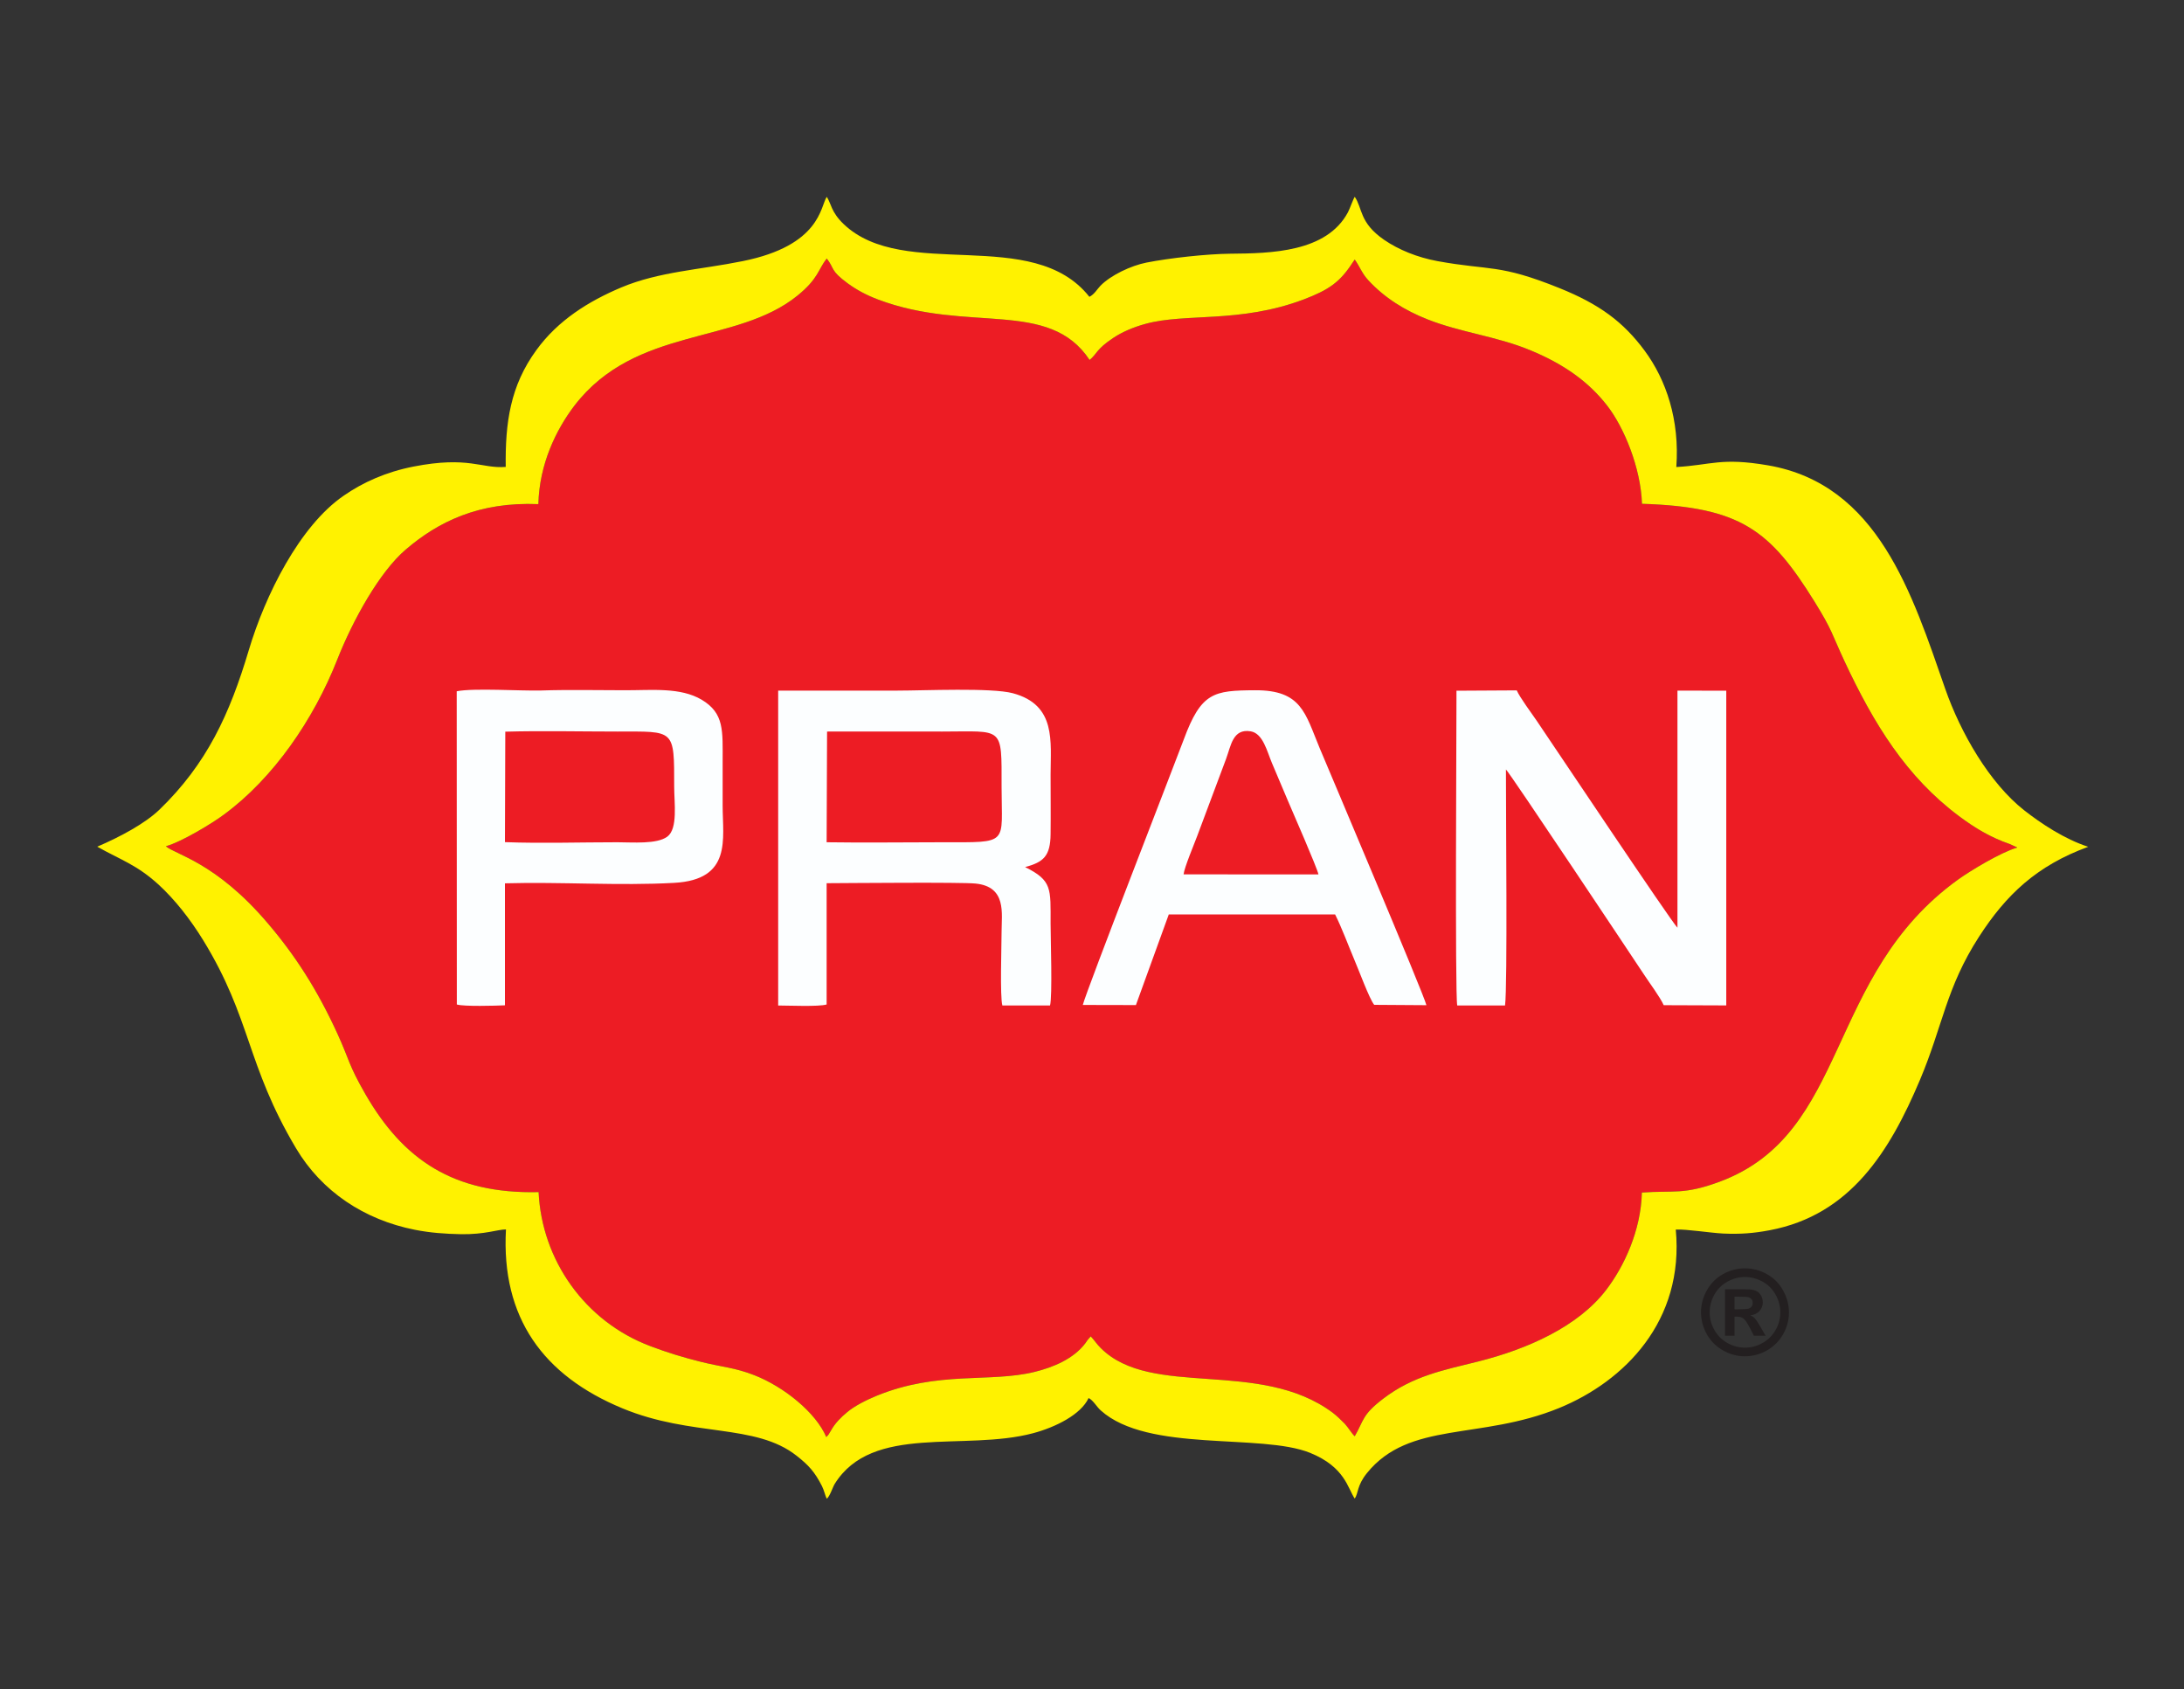 <?xml version="1.0" encoding="UTF-8"?>
<svg xmlns="http://www.w3.org/2000/svg" xmlns:xlink="http://www.w3.org/1999/xlink" width="75pt" height="58pt" viewBox="0 0 75 58" version="1.1">
<rect x="0" y="0" width="75" height="58" fill="#333333" stroke="none"/>
<g id="surface1">
<path style=" stroke:none;fill-rule:evenodd;fill:rgb(92.899%,10.999%,14.099%);fill-opacity:1;" d="M 18.488 17.309 C 16.445 17.223 15.047 17.914 13.93 18.871 C 13.039 19.633 12.121 21.277 11.578 22.656 C 10.773 24.699 9.387 26.723 7.688 27.969 C 7.297 28.262 6.238 28.906 5.695 29.055 C 6.023 29.344 7.414 29.602 9.195 31.699 C 10.129 32.793 10.891 33.969 11.586 35.488 C 12.012 36.418 11.953 36.535 12.559 37.586 C 13.844 39.805 15.566 41 18.496 40.93 C 18.605 43.254 20.078 45.371 22.336 46.219 C 22.914 46.438 23.449 46.602 24.074 46.758 C 24.773 46.934 25.234 46.953 25.902 47.215 C 26.922 47.613 28.02 48.5 28.375 49.34 L 28.43 49.281 C 28.434 49.277 28.449 49.262 28.453 49.254 L 28.543 49.105 C 28.676 48.867 28.879 48.66 29.09 48.488 C 29.344 48.273 29.738 48.074 30.105 47.922 C 32.223 47.059 33.977 47.48 35.52 47.105 C 36.18 46.945 36.875 46.648 37.273 46.117 C 37.312 46.062 37.312 46.055 37.348 46.008 L 37.457 45.883 C 37.598 46.035 37.656 46.141 37.801 46.285 C 39.547 48.027 43.258 46.633 45.766 48.504 C 45.891 48.598 46.059 48.758 46.18 48.883 C 46.305 49.016 46.426 49.23 46.523 49.312 C 46.84 48.766 46.766 48.582 47.5 48.023 C 48.527 47.238 49.57 47.043 50.777 46.742 C 52.449 46.32 54.191 45.551 55.156 44.289 C 55.773 43.484 56.352 42.246 56.383 40.945 C 57.473 40.867 57.824 41.031 59.062 40.57 C 63.527 38.902 62.66 33.5 67.242 30.199 C 67.664 29.895 68.719 29.258 69.27 29.102 C 69.262 29.094 69.246 29.07 69.242 29.082 L 69.012 28.977 C 68.359 28.754 67.809 28.422 67.273 28.02 C 65.473 26.676 64.355 24.871 63.34 22.699 C 62.887 21.727 62.938 21.668 62.312 20.656 C 60.785 18.199 59.777 17.406 56.387 17.297 C 56.344 16.055 55.77 14.672 55.191 13.926 C 54.566 13.121 53.719 12.504 52.539 12.02 C 51.395 11.547 50.16 11.414 49.031 10.969 C 48.242 10.66 47.543 10.223 46.988 9.621 C 46.77 9.387 46.707 9.172 46.523 8.91 L 46.445 9.023 C 46.012 9.688 45.633 9.953 44.77 10.281 C 42.574 11.109 40.707 10.738 39.332 11.121 C 38.918 11.234 38.535 11.398 38.23 11.602 C 37.637 11.996 37.672 12.152 37.418 12.359 C 36.02 10.246 33.25 11.453 30.145 10.281 C 29.746 10.129 29.426 9.957 29.113 9.73 C 28.496 9.277 28.668 9.227 28.391 8.875 C 28.094 9.25 28.109 9.562 27.387 10.148 C 25.285 11.855 21.832 11.188 19.727 13.926 C 19.098 14.75 18.52 15.934 18.488 17.309 "/>
<path style=" stroke:none;fill-rule:evenodd;fill:rgb(100%,94.899%,0%);fill-opacity:1;" d="M 18.488 17.309 C 18.52 15.934 19.098 14.75 19.727 13.926 C 21.832 11.188 25.285 11.855 27.387 10.148 C 28.109 9.562 28.094 9.25 28.391 8.875 C 28.668 9.227 28.496 9.277 29.113 9.73 C 29.426 9.957 29.746 10.129 30.145 10.281 C 33.25 11.453 36.02 10.246 37.418 12.359 C 37.672 12.152 37.637 11.996 38.23 11.602 C 38.535 11.398 38.918 11.234 39.332 11.121 C 40.707 10.738 42.574 11.109 44.77 10.281 C 45.633 9.953 46.012 9.688 46.445 9.023 L 46.523 8.91 C 46.707 9.172 46.77 9.387 46.988 9.621 C 47.543 10.223 48.242 10.66 49.031 10.969 C 50.16 11.414 51.395 11.547 52.539 12.02 C 53.719 12.504 54.566 13.121 55.191 13.926 C 55.77 14.672 56.344 16.055 56.387 17.297 C 59.777 17.406 60.785 18.199 62.312 20.656 C 62.938 21.668 62.887 21.727 63.34 22.699 C 64.355 24.871 65.473 26.676 67.273 28.02 C 67.809 28.422 68.359 28.754 69.012 28.977 L 69.242 29.082 C 69.246 29.07 69.262 29.094 69.27 29.102 C 68.719 29.258 67.664 29.895 67.242 30.199 C 62.66 33.5 63.527 38.902 59.062 40.57 C 57.824 41.031 57.473 40.867 56.383 40.945 C 56.352 42.246 55.773 43.484 55.156 44.289 C 54.191 45.551 52.449 46.32 50.777 46.742 C 49.57 47.043 48.527 47.238 47.5 48.023 C 46.766 48.582 46.84 48.766 46.523 49.312 C 46.426 49.23 46.305 49.016 46.18 48.883 C 46.059 48.758 45.891 48.598 45.766 48.504 C 43.258 46.633 39.547 48.027 37.801 46.285 C 37.656 46.141 37.598 46.035 37.457 45.883 L 37.348 46.008 C 37.312 46.055 37.312 46.062 37.273 46.117 C 36.875 46.648 36.18 46.945 35.52 47.105 C 33.977 47.48 32.223 47.059 30.105 47.922 C 29.738 48.074 29.344 48.273 29.09 48.488 C 28.879 48.66 28.676 48.867 28.543 49.105 L 28.453 49.254 C 28.449 49.262 28.434 49.277 28.43 49.281 L 28.375 49.34 C 28.02 48.5 26.922 47.613 25.902 47.215 C 25.234 46.953 24.773 46.934 24.074 46.758 C 23.449 46.602 22.914 46.438 22.336 46.219 C 20.078 45.371 18.605 43.254 18.496 40.93 C 15.566 41 13.844 39.805 12.559 37.586 C 11.953 36.535 12.012 36.418 11.586 35.488 C 10.891 33.969 10.129 32.793 9.195 31.699 C 7.414 29.602 6.023 29.344 5.695 29.055 C 6.238 28.906 7.297 28.262 7.688 27.969 C 9.387 26.723 10.773 24.699 11.578 22.656 C 12.121 21.277 13.039 19.633 13.93 18.871 C 15.047 17.914 16.445 17.223 18.488 17.309 Z M 3.34 29.07 C 4.148 29.527 4.691 29.684 5.449 30.375 C 6.008 30.891 6.523 31.543 6.98 32.285 C 8.633 34.98 8.457 36.551 10.164 39.422 C 11.047 40.91 12.508 41.879 14.246 42.223 C 14.781 42.328 15.27 42.363 15.836 42.375 C 16.656 42.387 17.09 42.211 17.375 42.211 C 17.207 45.242 18.656 47.227 21.371 48.352 C 23.77 49.348 25.938 48.859 27.359 49.984 C 27.773 50.309 27.98 50.539 28.227 51.023 C 28.297 51.16 28.34 51.359 28.391 51.457 C 28.492 51.391 28.602 51.047 28.664 50.949 C 29.957 48.871 33.105 49.84 35.48 49.207 C 36.254 49 37.121 48.566 37.383 48 C 37.547 48.082 37.652 48.293 37.801 48.426 C 39.426 49.887 43.301 49.199 44.992 49.883 C 46.191 50.371 46.281 51.102 46.523 51.453 C 46.652 51.262 46.594 51.008 46.941 50.578 C 48.398 48.777 50.824 49.453 53.539 48.344 C 55.785 47.426 57.844 45.355 57.547 42.215 C 57.922 42.199 58.711 42.328 59.172 42.352 C 59.762 42.379 60.219 42.344 60.777 42.238 C 63.543 41.715 64.895 39.535 65.934 37.074 C 66.723 35.203 66.828 33.918 67.957 32.168 C 68.891 30.719 69.945 29.719 71.711 29.074 C 70.891 28.809 70.086 28.27 69.516 27.824 C 68.324 26.891 67.328 25.164 66.801 23.652 C 65.664 20.391 64.496 16.629 60.715 15.977 C 59.098 15.699 58.762 15.969 57.566 16.035 C 57.684 14.418 57.219 13.043 56.477 12.039 C 55.746 11.051 54.926 10.445 53.551 9.891 C 51.469 9.051 51.176 9.297 49.363 8.965 C 48.668 8.836 48.035 8.578 47.531 8.234 C 46.672 7.641 46.797 7.152 46.523 6.758 C 46.469 6.832 46.359 7.156 46.289 7.289 C 45.555 8.664 43.641 8.699 42.246 8.711 C 41.438 8.719 40.16 8.859 39.367 9.016 C 38.84 9.121 38.148 9.445 37.789 9.812 C 37.676 9.93 37.578 10.109 37.41 10.191 C 35.461 7.723 31.047 9.68 28.969 7.691 C 28.535 7.277 28.543 6.98 28.391 6.758 C 28.168 7.094 28.18 8.426 25.508 8.965 C 24.047 9.262 22.637 9.324 21.34 9.867 C 20.207 10.344 19.16 11 18.422 12.016 C 17.52 13.25 17.348 14.516 17.367 16.031 C 16.535 16.098 16.098 15.648 14.195 16.02 C 13.262 16.203 12.465 16.559 11.801 17.02 C 10.285 18.062 9.109 20.434 8.547 22.312 C 7.887 24.527 7.102 26.227 5.473 27.801 C 4.98 28.273 4.148 28.723 3.34 29.07 "/>
<path style=" stroke:none;fill-rule:evenodd;fill:rgb(98.799%,99.599%,100%);fill-opacity:1;" d="M 50.016 23.945 C 50.02 24.547 49.961 34.219 50.043 34.523 L 51.684 34.523 C 51.773 33.859 51.711 27.852 51.715 26.418 C 51.914 26.633 55.992 32.762 56.457 33.461 C 56.66 33.773 56.992 34.207 57.133 34.512 L 59.281 34.52 L 59.281 23.715 L 57.605 23.711 L 57.605 31.852 C 57.422 31.688 53.254 25.457 52.766 24.738 C 52.598 24.492 52.191 23.945 52.086 23.703 L 50.016 23.715 Z M 40.645 30.02 C 40.672 29.781 41.008 28.984 41.113 28.703 L 42.102 26.062 C 42.273 25.605 42.332 25.008 42.949 25.109 C 43.375 25.18 43.512 25.805 43.68 26.199 C 43.867 26.637 44.035 27.035 44.219 27.473 C 44.391 27.879 45.223 29.773 45.277 30.023 Z M 37.184 34.504 L 39.008 34.508 L 40.137 31.395 L 45.848 31.395 C 46.082 31.863 46.297 32.449 46.508 32.949 C 46.656 33.289 47.023 34.293 47.191 34.5 L 48.984 34.512 C 48.898 34.137 45.629 26.426 45.316 25.68 C 44.82 24.488 44.699 23.691 43.098 23.699 C 41.68 23.707 41.25 23.766 40.648 25.398 C 40.281 26.379 37.312 34 37.184 34.504 Z M 28.402 25.117 C 29.719 25.113 31.039 25.117 32.359 25.117 C 34.473 25.117 34.395 24.906 34.395 27.012 C 34.395 29.016 34.684 28.918 32.359 28.918 C 31.039 28.918 29.703 28.938 28.387 28.918 Z M 26.723 34.523 C 27.086 34.523 28.102 34.57 28.387 34.488 L 28.387 30.324 C 29.215 30.32 33.004 30.285 33.504 30.336 C 34.574 30.445 34.395 31.359 34.395 31.988 C 34.395 32.441 34.336 34.219 34.422 34.523 L 36.059 34.523 C 36.145 34.203 36.078 32.203 36.078 31.707 C 36.078 30.504 36.137 30.234 35.203 29.77 C 35.836 29.602 36.07 29.391 36.078 28.641 C 36.086 27.961 36.078 27.273 36.078 26.594 C 36.078 25.461 36.281 24.203 34.781 23.801 C 34.047 23.605 31.746 23.711 30.824 23.711 C 29.457 23.711 28.09 23.711 26.723 23.711 Z M 17.352 25.121 C 18.617 25.086 19.93 25.117 21.199 25.117 C 23.18 25.117 23.152 25.012 23.152 27.012 C 23.152 27.57 23.285 28.453 22.914 28.727 C 22.551 28.992 21.723 28.918 21.199 28.918 C 19.934 28.918 18.598 28.961 17.34 28.914 Z M 15.688 34.488 C 15.926 34.562 17.027 34.531 17.34 34.516 L 17.34 30.328 C 19.258 30.273 21.27 30.418 23.152 30.312 C 25.145 30.203 24.816 28.805 24.816 27.664 C 24.816 27.168 24.816 26.672 24.816 26.176 C 24.816 25.086 24.879 24.492 24.094 24.023 C 23.363 23.594 22.406 23.699 21.477 23.699 C 20.527 23.699 19.543 23.676 18.594 23.707 C 17.879 23.727 16.273 23.617 15.684 23.734 L 15.688 34.488 "/>
<path style=" stroke:none;fill-rule:nonzero;fill:rgb(13.699%,12.199%,12.5%);fill-opacity:1;" d="M 59.922 43.547 C 60.18 43.547 60.43 43.609 60.668 43.742 C 60.906 43.871 61.094 44.055 61.227 44.297 C 61.363 44.539 61.434 44.793 61.434 45.055 C 61.434 45.32 61.367 45.57 61.234 45.809 C 61.098 46.047 60.914 46.23 60.676 46.367 C 60.438 46.5 60.188 46.566 59.922 46.566 C 59.66 46.566 59.41 46.5 59.172 46.367 C 58.934 46.23 58.746 46.047 58.613 45.809 C 58.48 45.57 58.414 45.32 58.414 45.055 C 58.414 44.793 58.48 44.539 58.617 44.297 C 58.754 44.055 58.941 43.871 59.176 43.742 C 59.414 43.609 59.664 43.547 59.922 43.547 Z M 59.926 43.844 C 59.715 43.844 59.516 43.898 59.328 44 C 59.137 44.105 58.984 44.254 58.875 44.445 C 58.766 44.641 58.711 44.844 58.711 45.055 C 58.711 45.27 58.766 45.469 58.871 45.66 C 58.98 45.852 59.129 46.004 59.32 46.109 C 59.512 46.219 59.715 46.27 59.926 46.27 C 60.137 46.27 60.336 46.219 60.527 46.109 C 60.719 46.004 60.867 45.852 60.977 45.66 C 61.086 45.469 61.137 45.27 61.137 45.055 C 61.137 44.844 61.082 44.641 60.973 44.445 C 60.863 44.254 60.715 44.105 60.523 44 C 60.332 43.898 60.133 43.844 59.926 43.844 Z M 59.238 45.863 L 59.238 44.266 L 59.566 44.266 C 59.867 44.266 60.039 44.266 60.078 44.27 C 60.184 44.277 60.266 44.301 60.328 44.332 C 60.387 44.363 60.438 44.418 60.477 44.484 C 60.516 44.555 60.535 44.633 60.535 44.715 C 60.535 44.832 60.496 44.93 60.422 45.012 C 60.348 45.094 60.242 45.145 60.105 45.164 C 60.156 45.18 60.191 45.203 60.219 45.223 C 60.246 45.246 60.281 45.285 60.328 45.348 C 60.34 45.363 60.379 45.426 60.445 45.539 L 60.633 45.863 L 60.23 45.863 L 60.098 45.602 C 60.008 45.43 59.934 45.32 59.875 45.273 C 59.816 45.227 59.742 45.207 59.652 45.207 L 59.566 45.207 L 59.566 45.863 Z M 59.566 44.953 L 59.699 44.953 C 59.887 44.953 60.004 44.945 60.047 44.93 C 60.094 44.914 60.129 44.891 60.152 44.855 C 60.18 44.82 60.191 44.777 60.191 44.734 C 60.191 44.691 60.18 44.648 60.156 44.613 C 60.129 44.582 60.094 44.555 60.047 44.539 C 60 44.527 59.883 44.52 59.699 44.52 L 59.566 44.52 L 59.566 44.953 "/>
</g>
</svg>
